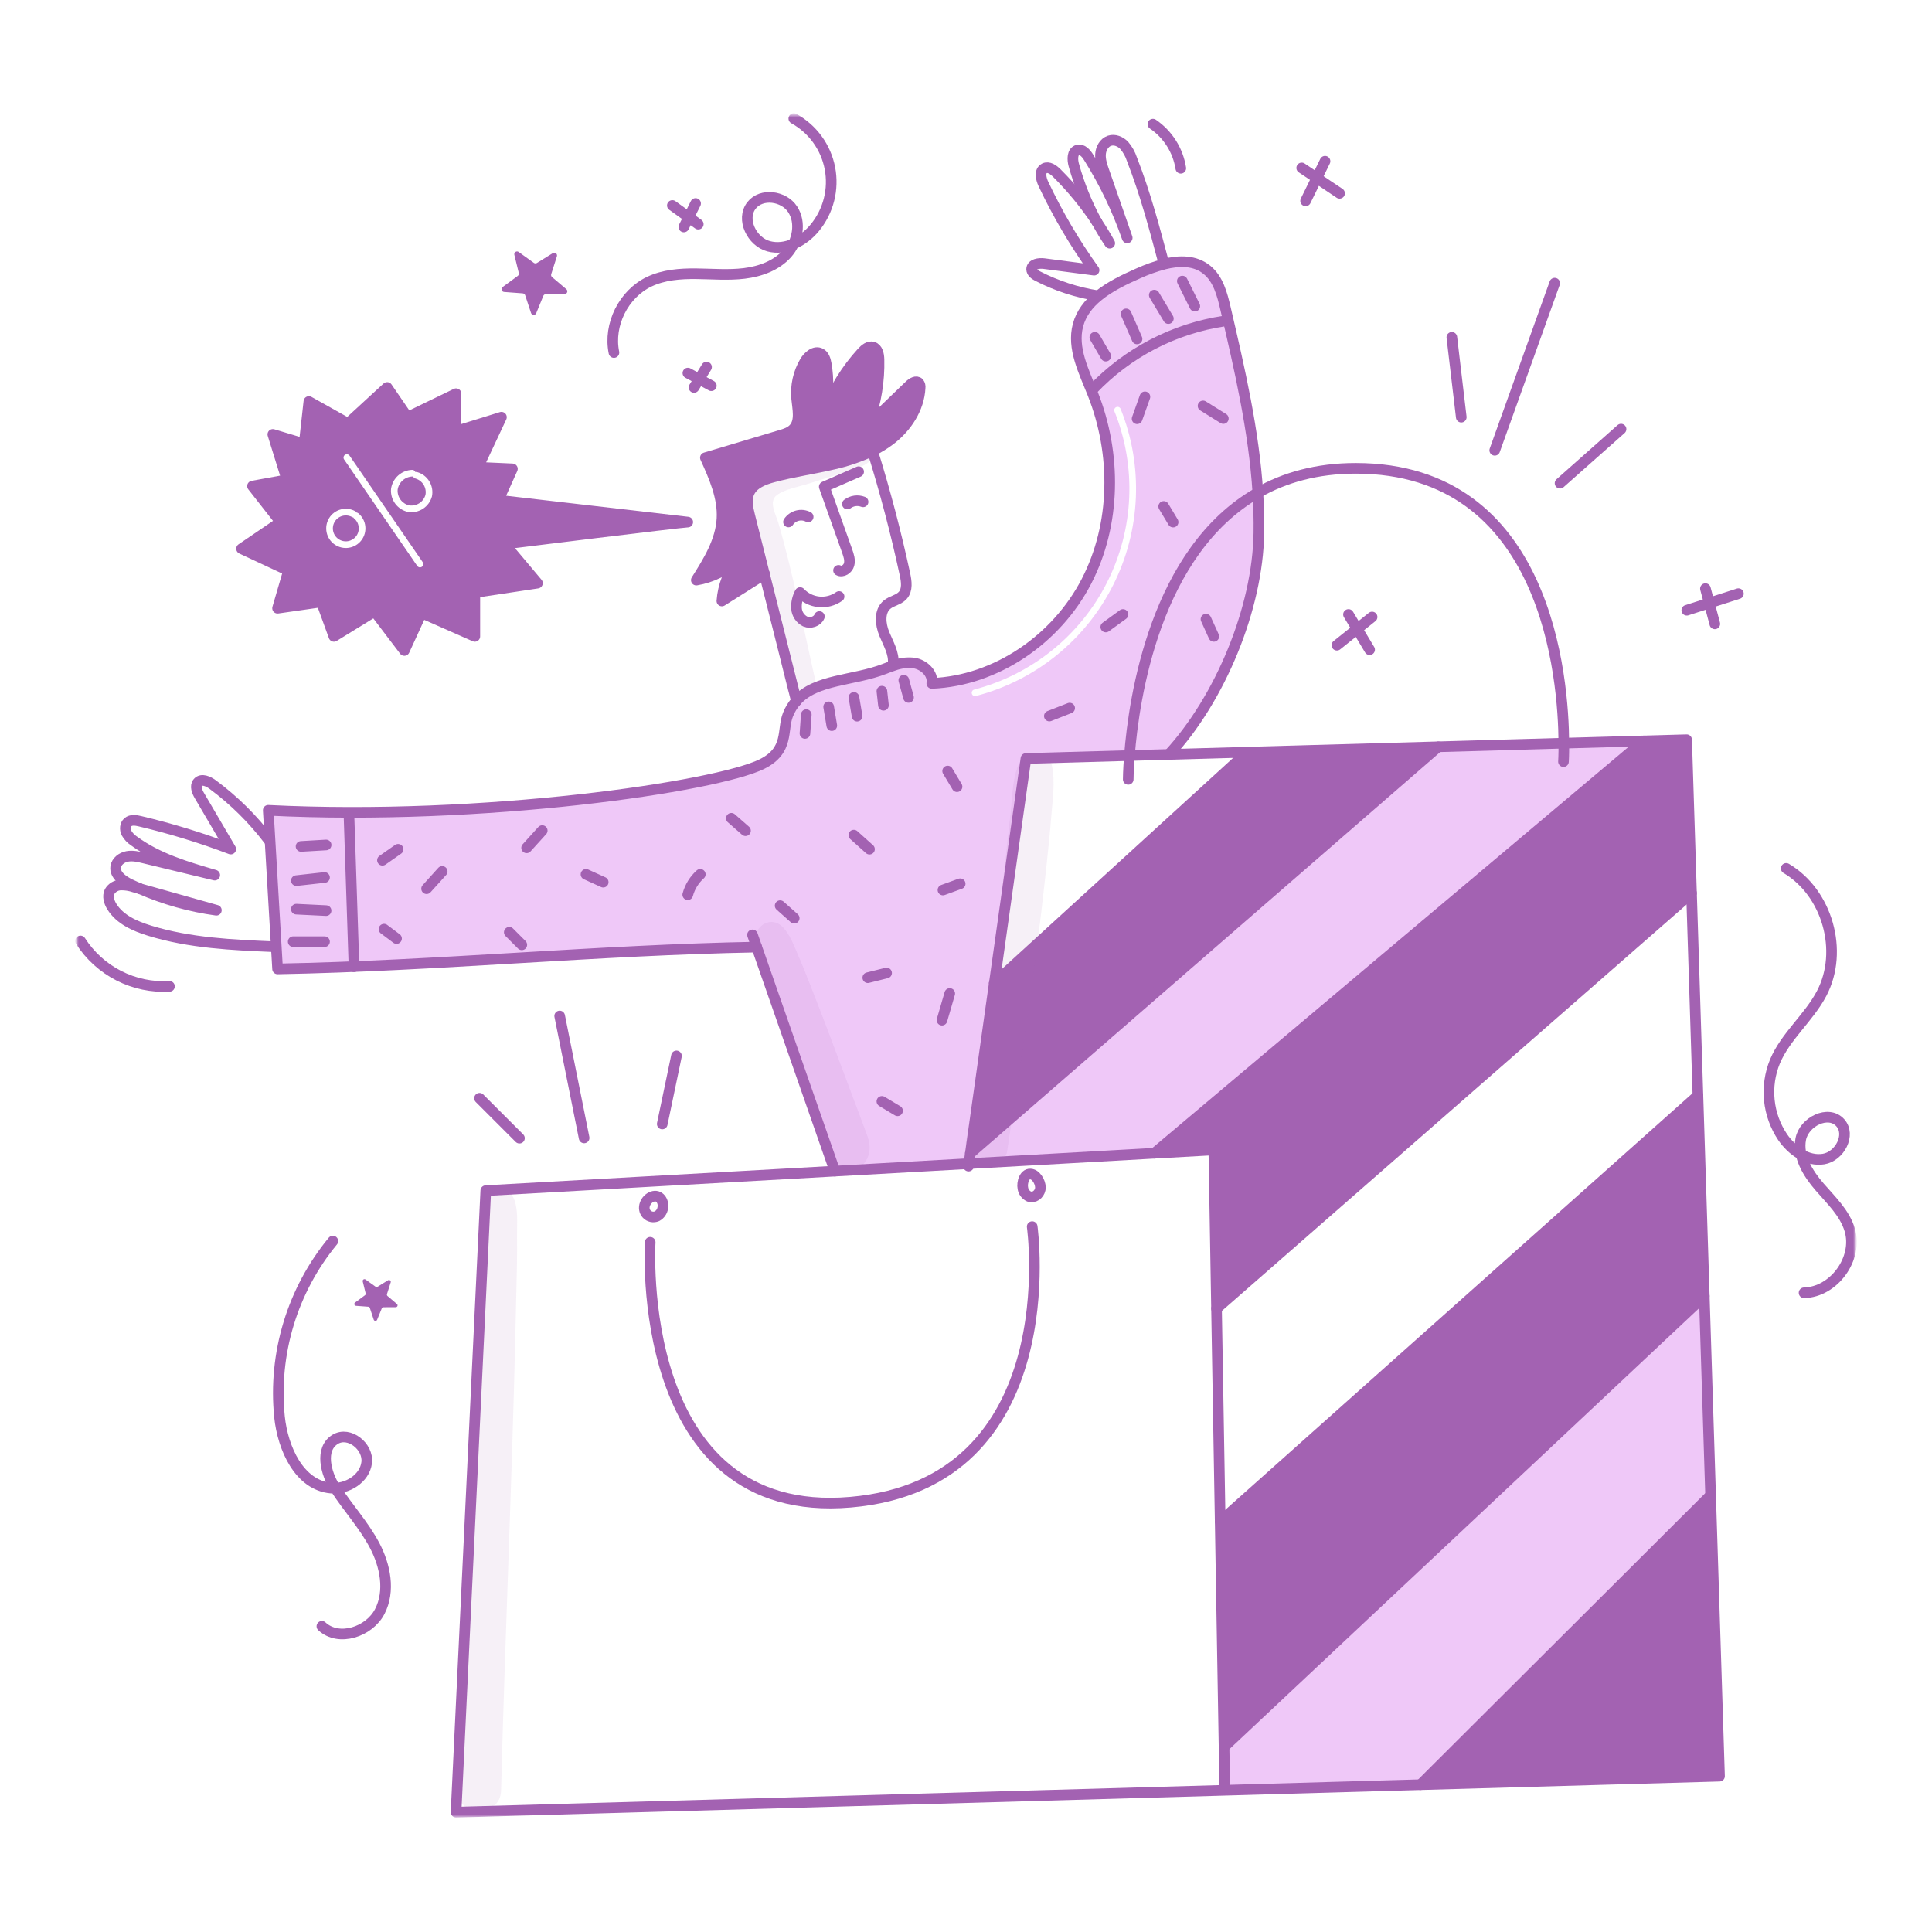 <svg width="601" height="601" viewBox="0 0 601 601" fill="none" xmlns="http://www.w3.org/2000/svg">
<mask id="mask0_2_445" style="mask-type:luminance" maskUnits="userSpaceOnUse" x="23" y="35" width="555" height="531">
<path d="M577.21 35.684H23.79V565.316H577.21V35.684Z" fill="white"/>
</mask>
<g mask="url(#mask0_2_445)">
<path fill-rule="evenodd" clip-rule="evenodd" d="M351.339 235.032C352.733 217.086 359.404 171.41 391.288 153.278C390.06 133.965 385.631 114.874 381.23 95.982C380.202 91.559 378.974 86.804 375.448 83.948C371.746 80.933 366.906 80.968 362.105 82.175C359.341 82.914 356.643 83.881 354.039 85.066C349.761 86.951 345.214 89.131 341.612 92.078C338.652 94.499 336.334 97.431 335.341 101.143C333.676 107.343 336.279 113.632 338.785 119.685C339.176 120.631 339.566 121.572 339.936 122.505C347.339 141.182 347.181 163.102 337.921 180.931C328.661 198.76 309.943 211.78 289.864 212.587C290.368 209.502 287.402 206.729 284.317 206.246C282.19 206.004 280.036 206.269 278.032 207.019C277.086 207.322 276.155 207.681 275.238 208.04C271.717 209.405 267.964 210.198 264.318 210.968C257.797 212.345 251.621 213.649 247.736 218.031C246.62 219.295 245.735 220.745 245.121 222.316C244.567 223.697 244.37 225.202 244.168 226.745C243.668 230.567 243.137 234.626 237.082 237.654C222.957 244.72 150.144 255.434 83.445 252.065C83.623 255.133 83.804 258.205 83.991 261.283C84.644 272.341 85.295 283.403 85.943 294.471C86.009 295.576 86.073 296.681 86.138 297.787C86.208 298.992 86.278 300.198 86.35 301.405C111.19 300.946 136.035 299.478 160.88 298.01C185.722 296.542 210.563 295.074 235.397 294.615H235.404L259.711 364.298V364.305L301.399 361.972L301.854 358.737L309.299 305.836L309.306 305.829L319.145 235.949L351.339 235.032ZM348.608 127.212C348.395 126.681 347.792 126.423 347.262 126.636C346.732 126.849 346.474 127.452 346.686 127.982C350.1 136.491 351.662 145.628 351.27 154.787C350.877 163.946 348.539 172.916 344.411 181.102C340.283 189.287 334.459 196.499 327.327 202.26C320.195 208.019 311.919 212.195 303.048 214.508C302.495 214.652 302.164 215.217 302.308 215.771C302.452 216.324 303.018 216.655 303.57 216.511C312.726 214.124 321.267 209.814 328.628 203.87C335.988 197.925 341.999 190.481 346.259 182.033C350.52 173.586 352.932 164.328 353.337 154.876C353.742 145.423 352.13 135.992 348.608 127.212Z" fill="#EEC6F7" fill-opacity="0.96"/>
<path d="M532.131 465.163L534.904 552.527L441.87 555.177L532.131 465.163Z" fill="#A362B2"/>
<path d="M380.773 543.42L530.165 403.17L532.132 465.163L441.87 555.177L381.001 556.915V556.908L380.773 543.42Z" fill="#EEC6F7" fill-opacity="0.96"/>
<path d="M379.572 473.291L528.185 340.804L530.165 403.17L380.773 543.42L379.572 473.291Z" fill="#A362B2"/>
<path d="M359.087 358.743L511.356 230.485L524.672 230.105L526.191 277.837L378.433 407.054L377.592 357.708L359.087 358.743Z" fill="#A362B2"/>
<path d="M387.99 233.99L447.389 232.307L301.854 358.736L309.299 305.836L309.306 305.829L387.99 233.99Z" fill="#A362B2"/>
<path d="M511.356 230.485L359.087 358.743L301.399 361.972L301.855 358.736L447.389 232.307L486.469 231.188L511.356 230.485Z" fill="#EEC6F7" fill-opacity="0.96"/>
<path d="M351.339 235.032C352.732 217.086 359.404 171.41 391.288 153.278C391.55 157.409 391.667 161.557 391.605 165.711C391.26 189.266 379.579 217.375 363.592 234.687L351.339 235.032Z" fill="#EEC6F7" fill-opacity="0.96"/>
<path d="M270.212 131.536L270.668 131.702C274.758 127.763 278.85 123.819 282.942 119.87C283.743 119.097 285.067 118.305 285.847 119.111C286.012 119.333 286.131 119.585 286.197 119.854C286.264 120.123 286.276 120.402 286.233 120.676C285.916 127.1 282.017 132.971 276.905 136.87C275.188 138.169 273.349 139.299 271.413 140.243C267.544 142.081 263.48 143.474 259.297 144.397C253.037 145.873 246.643 146.75 240.433 148.426C237.494 149.226 234.285 150.475 233.051 153.263C232.064 155.492 232.643 158.065 233.239 160.432C234.777 166.552 236.296 172.589 237.809 178.592C233.4 181.372 228.987 184.155 224.569 186.94C224.905 182.286 226.613 177.835 229.474 174.149C225.881 177.441 221.415 179.628 216.61 180.448C220.35 174.556 224.2 168.319 224.594 161.35C224.966 154.74 222.171 148.413 219.433 142.381C227.222 140.055 235.014 137.727 242.808 135.398C244.258 134.971 245.776 134.494 246.824 133.404C249.108 131.031 248.122 127.202 247.818 123.924C247.459 119.955 248.347 115.972 250.357 112.53C251.392 110.764 253.448 108.991 255.256 109.943C256.394 110.543 256.801 111.946 257.022 113.206C257.876 118.037 257.699 122.993 256.504 127.751L256.829 127.834C259.427 121.116 263.25 114.938 268.103 109.616C269.014 108.623 270.248 107.574 271.539 107.94C273.022 108.36 273.402 110.256 273.436 111.804C273.606 118.525 272.513 125.218 270.212 131.536Z" fill="#A362B2"/>
<path d="M309.299 305.836L301.854 358.736L301.399 361.972L301.288 362.745" stroke="#A362B2" stroke-width="3.306" stroke-linecap="round" stroke-linejoin="round"/>
<path d="M381 556.908L380.773 543.42L379.572 473.291L378.433 407.054L377.592 357.708L359.087 358.743L301.399 361.972L259.711 364.304L151.117 370.376L141.865 563.725L381 556.915L441.87 555.177L534.904 552.527L532.131 465.163L530.165 403.17L528.184 340.804L526.19 277.837L524.672 230.105L511.356 230.485L486.469 231.188L447.389 232.307L387.99 233.99L363.592 234.687L351.339 235.032L319.145 235.949L309.306 305.829" stroke="#A362B2" stroke-width="3.306" stroke-linecap="round" stroke-linejoin="round"/>
<path d="M234.079 290.823L235.403 294.617L259.711 364.297" stroke="#A362B2" stroke-width="3.306" stroke-linecap="round" stroke-linejoin="round"/>
<path d="M213.945 162.406C212 162.406 156.961 169.23 156.961 169.23L167.186 181.401L147.709 184.327V197.961L131.15 190.653L125.788 202.349L116.536 190.171L103.875 197.961L99.979 187.245L86.346 189.198L89.754 177.51L75.14 170.686L87.319 162.406L78.546 151.208L89.262 149.256L84.879 135.132L94.622 138.057L96.085 124.907L108.256 131.724L120.434 120.526L126.768 129.779L141.865 122.473V134.161L155.988 129.779L148.681 145.367L159.397 145.85L155.014 155.593L213.945 162.406Z" stroke="#A362B2" stroke-width="3.306" stroke-linecap="round" stroke-linejoin="round"/>
<path d="M202.257 386.445C202.257 386.445 196.896 473.14 264.596 467.296C332.295 461.452 321.09 381.572 321.09 381.572" stroke="#A362B2" stroke-width="3.306" stroke-linecap="round" stroke-linejoin="round"/>
<path d="M441.87 555.177L532.131 465.163" stroke="#A362B2" stroke-width="3.306" stroke-linecap="round" stroke-linejoin="round"/>
<path d="M380.766 543.427L380.773 543.42L530.165 403.17" stroke="#A362B2" stroke-width="3.306" stroke-linecap="round" stroke-linejoin="round"/>
<path d="M379.565 473.298L379.572 473.291L528.185 340.804" stroke="#A362B2" stroke-width="3.306" stroke-linecap="round" stroke-linejoin="round"/>
<path d="M378.434 407.054L526.191 277.837" stroke="#A362B2" stroke-width="3.306" stroke-linecap="round" stroke-linejoin="round"/>
<path d="M359.087 358.743L511.356 230.485" stroke="#A362B2" stroke-width="3.306" stroke-linecap="round" stroke-linejoin="round"/>
<path d="M301.847 358.743L301.854 358.736L447.389 232.307" stroke="#A362B2" stroke-width="3.306" stroke-linecap="round" stroke-linejoin="round"/>
<path d="M309.3 305.836L309.307 305.829L387.991 233.99" stroke="#A362B2" stroke-width="3.306" stroke-linecap="round" stroke-linejoin="round"/>
<path d="M350.966 242.442C350.966 242.442 350.973 239.654 351.341 235.032C352.735 217.086 359.407 171.41 391.29 153.278C399.611 148.544 409.643 145.688 421.752 145.688C481.449 145.688 486.368 211.186 486.471 231.188C486.499 234.797 486.361 236.922 486.361 236.922" stroke="#A362B2" stroke-width="3.306" stroke-linecap="round" stroke-linejoin="round"/>
<path d="M235.397 294.615C185.726 295.533 136.028 300.487 86.35 301.405C86.212 299.093 86.081 296.782 85.943 294.471C85.295 283.403 84.644 272.341 83.991 261.283C83.804 258.205 83.623 255.133 83.445 252.065C150.144 255.434 222.957 244.72 237.082 237.654C245.583 233.403 243.196 227.118 245.121 222.316C245.735 220.745 246.62 219.295 247.736 218.031C253.793 211.2 265.419 211.849 275.238 208.04C276.155 207.681 277.086 207.322 278.032 207.019C280.036 206.269 282.19 206.004 284.317 206.246C287.402 206.729 290.368 209.502 289.864 212.587C309.943 211.78 328.661 198.76 337.921 180.931C347.181 163.102 347.339 141.182 339.936 122.505C337.196 115.599 333.416 108.312 335.341 101.143C336.334 97.431 338.652 94.499 341.612 92.078C345.214 89.131 349.761 86.951 354.039 85.066C356.643 83.881 359.341 82.914 362.105 82.175C366.906 80.968 371.746 80.933 375.448 83.948C378.974 86.804 380.202 91.559 381.23 95.982C385.633 114.872 390.062 133.964 391.29 153.276C391.552 157.408 391.669 161.556 391.607 165.709C391.263 189.265 379.581 217.374 363.595 234.685" stroke="#A362B2" stroke-width="3.306" stroke-linecap="round" stroke-linejoin="round"/>
<path d="M247.741 218.072C247.735 218.059 247.733 218.045 247.734 218.031C244.367 204.666 241.103 191.701 237.805 178.59C236.294 172.588 234.776 166.55 233.235 160.431C232.641 158.064 232.062 155.491 233.047 153.262C234.282 150.474 237.492 149.225 240.429 148.425C246.639 146.749 253.035 145.872 259.293 144.396C263.475 143.473 267.54 142.08 271.409 140.242C273.345 139.298 275.184 138.168 276.901 136.868C282.014 132.97 285.912 127.098 286.229 120.675C286.272 120.401 286.26 120.122 286.194 119.853C286.127 119.584 286.008 119.332 285.843 119.109C285.064 118.302 283.739 119.096 282.938 119.869C278.848 123.815 274.757 127.759 270.664 131.701" stroke="#A362B2" stroke-width="3.306" stroke-linecap="round" stroke-linejoin="round"/>
<path d="M270.047 131.999C270.102 131.847 270.164 131.695 270.212 131.536C272.511 125.221 273.604 118.53 273.434 111.81C273.4 110.265 273.02 108.367 271.537 107.947C270.246 107.581 269.012 108.63 268.101 109.623C263.248 114.946 259.425 121.123 256.827 127.841" stroke="#A362B2" stroke-width="3.306" stroke-linecap="round" stroke-linejoin="round"/>
<path d="M256.364 128.321C256.412 128.133 256.46 127.949 256.502 127.758C257.698 123 257.873 118.043 257.02 113.213C256.799 111.95 256.393 110.55 255.253 109.949C253.445 108.997 251.39 110.771 250.355 112.537C248.344 115.978 247.457 119.961 247.815 123.931C248.119 127.208 249.106 131.037 246.822 133.411C245.773 134.501 244.255 134.976 242.806 135.405C235.01 137.737 227.218 140.064 219.43 142.388C222.169 148.418 224.964 154.744 224.591 161.357C224.198 168.325 220.348 174.562 216.608 180.455C221.412 179.635 225.876 177.447 229.469 174.155C226.608 177.842 224.901 182.293 224.564 186.947C228.972 184.166 233.386 181.383 237.804 178.598C237.824 178.585 237.838 178.578 237.859 178.564" stroke="#A362B2" stroke-width="3.306" stroke-linecap="round" stroke-linejoin="round"/>
<path d="M267.101 146.737C263.541 148.295 259.978 149.855 256.413 151.414C258.786 158.08 261.158 164.743 263.527 171.403C264.009 172.755 264.5 174.22 264.127 175.605C263.755 176.989 262.106 178.123 260.85 177.42" stroke="#A362B2" stroke-width="3.306" stroke-linecap="round" stroke-linejoin="round"/>
<path d="M261.022 185.559C259.191 186.852 256.953 187.44 254.723 187.213C252.492 186.986 250.419 185.959 248.886 184.324C248.055 185.839 247.669 187.559 247.775 189.284C247.838 190.144 248.125 190.971 248.608 191.685C249.092 192.398 249.754 192.972 250.53 193.348C252.11 194.01 254.228 193.369 254.89 191.783" stroke="#A362B2" stroke-width="3.306" stroke-linecap="round" stroke-linejoin="round"/>
<path d="M251.404 160.784C250.368 160.249 249.171 160.114 248.042 160.406C246.913 160.697 245.93 161.395 245.284 162.365" stroke="#A362B2" stroke-width="3.306" stroke-linecap="round" stroke-linejoin="round"/>
<path d="M268.481 156.107C267.677 155.795 266.808 155.694 265.955 155.812C265.101 155.931 264.292 156.265 263.603 156.783" stroke="#A362B2" stroke-width="3.306" stroke-linecap="round" stroke-linejoin="round"/>
<path d="M271.42 140.251C275.346 152.878 278.706 165.658 281.499 178.592C281.989 180.846 282.369 183.505 280.816 185.223C279.553 186.631 277.414 186.879 275.959 188.086C273.44 190.17 273.847 194.159 275.082 197.18C276.317 200.201 278.174 203.211 277.842 206.46" stroke="#A362B2" stroke-width="3.306" stroke-linecap="round" stroke-linejoin="round"/>
<path d="M341.21 69.052C338.144 63.437 335.734 57.487 334.028 51.32C333.551 49.589 333.517 47.132 335.248 46.67C336.656 46.29 337.857 47.684 338.629 48.919C343.569 56.797 347.601 65.208 350.649 73.993C348.241 67.064 345.831 60.139 343.418 53.218C342.825 51.528 342.232 49.775 342.342 47.988C342.452 46.201 343.46 44.338 345.164 43.779C346.751 43.261 348.531 44.006 349.691 45.207C350.779 46.477 351.604 47.949 352.119 49.54C356.259 60.111 359.178 71.108 362.082 82.086" stroke="#A362B2" stroke-width="3.306" stroke-linecap="round" stroke-linejoin="round"/>
<path d="M341.21 69.052C342.638 71.198 343.973 73.399 345.217 75.655C343.775 73.517 342.44 71.316 341.21 69.052Z" stroke="#A362B2" stroke-width="3.306" stroke-linecap="round" stroke-linejoin="round"/>
<path d="M341.555 92.008C335.031 90.988 328.712 88.932 322.837 85.916C321.934 85.447 320.912 84.763 320.912 83.749C320.912 82.128 323.196 81.797 324.794 82.004C329.975 82.687 335.159 83.366 340.345 84.039C334.281 75.591 329.001 66.607 324.569 57.2C323.803 55.578 323.292 53.198 324.886 52.37C326.19 51.694 327.681 52.777 328.723 53.81C333.392 58.453 337.576 63.561 341.211 69.052" stroke="#A362B2" stroke-width="3.306" stroke-linecap="round" stroke-linejoin="round"/>
<path d="M43.469 276.444L41.779 275.967C40.437 275.503 39.024 275.277 37.605 275.298C36.895 275.314 36.2 275.512 35.588 275.872C34.976 276.232 34.466 276.742 34.106 277.355C33.382 278.81 33.919 280.59 34.769 281.977C37.26 286.047 41.986 288.118 46.546 289.519C59.048 293.369 72.289 293.955 85.364 294.507" stroke="#A362B2" stroke-width="3.306" stroke-linecap="round" stroke-linejoin="round"/>
<path d="M43.469 276.444C51.066 279.772 59.088 282.029 67.307 283.15C59.358 280.914 51.412 278.679 43.469 276.444Z" stroke="#A362B2" stroke-width="3.306" stroke-linecap="round" stroke-linejoin="round"/>
<path d="M83.617 261.305C78.643 254.757 72.764 248.949 66.154 244.057C64.788 243.043 62.704 242.116 61.566 243.387C60.565 244.498 61.29 246.237 62.042 247.519C65.292 253.06 68.54 258.596 71.784 264.127C62.569 260.629 53.136 257.737 43.544 255.469C42.268 255.165 40.77 254.924 39.777 255.786C38.873 256.566 38.811 258.001 39.322 259.077C39.909 260.12 40.743 261.004 41.75 261.65C49.099 267.046 58.047 269.682 66.803 272.23C59.441 270.457 52.079 268.681 44.717 266.904C43.033 266.503 41.288 266.09 39.583 266.407C37.879 266.724 36.223 267.96 35.989 269.677C35.657 272.162 38.217 273.976 40.473 275.066C41.459 275.542 42.458 276.001 43.468 276.443" stroke="#A362B2" stroke-width="3.306" stroke-linecap="round" stroke-linejoin="round"/>
<path d="M201.188 377.682C201.586 378.104 202.104 378.393 202.672 378.51C203.24 378.628 203.83 378.568 204.362 378.338C204.847 378.076 205.264 377.703 205.58 377.25C205.895 376.797 206.1 376.277 206.178 375.73C206.571 373.701 205.122 371.431 202.893 372.253C200.781 373.032 199.532 375.882 201.188 377.682Z" stroke="#A362B2" stroke-width="3.306" stroke-linecap="round" stroke-linejoin="round"/>
<path d="M318.186 369.603C318.265 370.163 318.482 370.694 318.818 371.148C319.154 371.603 319.599 371.966 320.111 372.204C320.481 372.326 320.874 372.361 321.259 372.306C321.645 372.251 322.012 372.108 322.333 371.887C322.975 371.435 323.423 370.758 323.588 369.991C323.954 368.404 322.657 365.692 320.953 365.272C318.635 364.691 317.848 367.982 318.186 369.603Z" stroke="#A362B2" stroke-width="3.306" stroke-linecap="round" stroke-linejoin="round"/>
<path d="M206.01 349.644L210.437 328.467" stroke="#A362B2" stroke-width="3.306" stroke-linecap="round" stroke-linejoin="round"/>
<path d="M181.707 353.978L174.103 316.049" stroke="#A362B2" stroke-width="3.306" stroke-linecap="round" stroke-linejoin="round"/>
<path d="M161.588 354.057L149.169 341.637" stroke="#A362B2" stroke-width="3.306" stroke-linecap="round" stroke-linejoin="round"/>
<path d="M464.979 140.081L483.626 88.084" stroke="#A362B2" stroke-width="3.306" stroke-linecap="round" stroke-linejoin="round"/>
<path d="M454.565 129.774L451.633 104.936" stroke="#A362B2" stroke-width="3.306" stroke-linecap="round" stroke-linejoin="round"/>
<path d="M485.293 150.313L504.27 133.49" stroke="#A362B2" stroke-width="3.306" stroke-linecap="round" stroke-linejoin="round"/>
<path d="M533.441 194.065L530.519 183.11" stroke="#A362B2" stroke-width="3.306" stroke-linecap="round" stroke-linejoin="round"/>
<path d="M524.721 189.829L540.779 184.67" stroke="#A362B2" stroke-width="3.306" stroke-linecap="round" stroke-linejoin="round"/>
<path d="M426.056 202.098L419.482 191.142" stroke="#A362B2" stroke-width="3.306" stroke-linecap="round" stroke-linejoin="round"/>
<path d="M415.879 200.709L426.828 191.929" stroke="#A362B2" stroke-width="3.306" stroke-linecap="round" stroke-linejoin="round"/>
<path d="M555.648 270.141C568.43 277.706 573.583 295.842 566.692 308.998C562.703 316.612 555.486 322.281 552.146 330.201C550.58 334.022 549.981 338.171 550.401 342.28C550.821 346.388 552.248 350.329 554.555 353.755C557.429 357.929 562.247 361.352 567.251 360.553C572.255 359.754 575.853 353.022 572.465 349.254C568.783 345.161 561.196 348.946 560.173 354.356C559.15 359.767 562.411 365.031 566.012 369.194C569.612 373.356 573.844 377.323 575.414 382.6C578.07 391.525 570.513 401.928 561.203 402.16" stroke="#A362B2" stroke-width="3.306" stroke-linecap="round" stroke-linejoin="round"/>
<path d="M103.547 386.067C97.312 393.634 92.635 402.36 89.786 411.742C86.937 421.124 85.972 430.976 86.945 440.733C87.979 450.574 93.08 461.998 102.936 462.904C107.956 463.365 113.459 459.982 114.069 454.978C114.679 449.974 108.614 445.13 104.297 447.733C99.407 450.682 101.248 458.225 104.347 463.022C108.235 469.04 113.177 474.378 116.522 480.714C119.868 487.05 121.431 494.952 118.134 501.311C114.837 507.67 105.385 510.779 100.131 505.906" stroke="#A362B2" stroke-width="3.306" stroke-linecap="round" stroke-linejoin="round"/>
<path d="M406.146 62.479L412.186 50.154" stroke="#A362B2" stroke-width="3.306" stroke-linecap="round" stroke-linejoin="round"/>
<path d="M416.714 60.133L404.931 52.238" stroke="#A362B2" stroke-width="3.306" stroke-linecap="round" stroke-linejoin="round"/>
<path d="M367.32 52.344C366.888 49.586 365.896 46.945 364.405 44.585C362.913 42.225 360.954 40.196 358.648 38.621" stroke="#A362B2" stroke-width="3.306" stroke-linecap="round" stroke-linejoin="round"/>
<path d="M52.72 306.828C47.268 307.145 41.829 306.004 36.964 303.524C32.099 301.043 27.982 297.311 25.036 292.712" stroke="#A362B2" stroke-width="3.306" stroke-linecap="round" stroke-linejoin="round"/>
<path d="M215.893 120.523L219.79 114.192" stroke="#A362B2" stroke-width="3.306" stroke-linecap="round" stroke-linejoin="round"/>
<path d="M221.278 119.985L213.99 116.056" stroke="#A362B2" stroke-width="3.306" stroke-linecap="round" stroke-linejoin="round"/>
<path d="M339.825 121.223C350.765 109.701 365.25 102.177 380.967 99.854" stroke="#A362B2" stroke-width="3.306" stroke-linecap="round" stroke-linejoin="round"/>
<path d="M110.125 300.729L108.556 253.491" stroke="#A362B2" stroke-width="3.306" stroke-linecap="round" stroke-linejoin="round"/>
<path d="M250.404 228.153L250.818 222.304" stroke="#A362B2" stroke-width="3.306" stroke-linecap="round" stroke-linejoin="round"/>
<path d="M258.752 225.723L257.778 219.878" stroke="#A362B2" stroke-width="3.306" stroke-linecap="round" stroke-linejoin="round"/>
<path d="M266.631 222.786L265.638 216.945" stroke="#A362B2" stroke-width="3.306" stroke-linecap="round" stroke-linejoin="round"/>
<path d="M274.824 219.391L274.337 215.009" stroke="#A362B2" stroke-width="3.306" stroke-linecap="round" stroke-linejoin="round"/>
<path d="M282.618 216.956L281.156 211.602" stroke="#A362B2" stroke-width="3.306" stroke-linecap="round" stroke-linejoin="round"/>
<path d="M380.55 130.202L374.238 126.273" stroke="#A362B2" stroke-width="3.306" stroke-linecap="round" stroke-linejoin="round"/>
<path d="M353.725 130.264L356.16 123.445" stroke="#A362B2" stroke-width="3.306" stroke-linecap="round" stroke-linejoin="round"/>
<path d="M364.926 162.408L362.003 157.538" stroke="#A362B2" stroke-width="3.306" stroke-linecap="round" stroke-linejoin="round"/>
<path d="M343.983 195.04L349.34 191.143" stroke="#A362B2" stroke-width="3.306" stroke-linecap="round" stroke-linejoin="round"/>
<path d="M377.589 197.962L375.153 192.604" stroke="#A362B2" stroke-width="3.306" stroke-linecap="round" stroke-linejoin="round"/>
<path d="M326.429 222.746L332.745 220.273" stroke="#A362B2" stroke-width="3.306" stroke-linecap="round" stroke-linejoin="round"/>
<path d="M297.715 244.72L294.793 239.85" stroke="#A362B2" stroke-width="3.306" stroke-linecap="round" stroke-linejoin="round"/>
<path d="M293.332 276.862L298.689 274.914" stroke="#A362B2" stroke-width="3.306" stroke-linecap="round" stroke-linejoin="round"/>
<path d="M270.479 264.157L265.6 259.783" stroke="#A362B2" stroke-width="3.306" stroke-linecap="round" stroke-linejoin="round"/>
<path d="M269.954 304.135L275.798 302.675" stroke="#A362B2" stroke-width="3.306" stroke-linecap="round" stroke-linejoin="round"/>
<path d="M247.064 285.628L242.682 281.732" stroke="#A362B2" stroke-width="3.306" stroke-linecap="round" stroke-linejoin="round"/>
<path d="M293.033 317.341L295.444 309.054" stroke="#A362B2" stroke-width="3.306" stroke-linecap="round" stroke-linejoin="round"/>
<path d="M279.208 345.534L274.337 342.611" stroke="#A362B2" stroke-width="3.306" stroke-linecap="round" stroke-linejoin="round"/>
<path d="M213.945 278.322C214.602 275.879 215.956 273.679 217.841 271.991" stroke="#A362B2" stroke-width="3.306" stroke-linecap="round" stroke-linejoin="round"/>
<path d="M231.91 258.417L227.503 254.549" stroke="#A362B2" stroke-width="3.306" stroke-linecap="round" stroke-linejoin="round"/>
<path d="M187.645 274.427L182.288 271.991" stroke="#A362B2" stroke-width="3.306" stroke-linecap="round" stroke-linejoin="round"/>
<path d="M163.815 263.744L168.677 258.379" stroke="#A362B2" stroke-width="3.306" stroke-linecap="round" stroke-linejoin="round"/>
<path d="M162.32 293.908L158.424 290.012" stroke="#A362B2" stroke-width="3.306" stroke-linecap="round" stroke-linejoin="round"/>
<path d="M132.705 276.46L137.557 271.085" stroke="#A362B2" stroke-width="3.306" stroke-linecap="round" stroke-linejoin="round"/>
<path d="M123.356 291.96L119.46 289.038" stroke="#A362B2" stroke-width="3.306" stroke-linecap="round" stroke-linejoin="round"/>
<path d="M118.973 267.608L123.843 264.199" stroke="#A362B2" stroke-width="3.306" stroke-linecap="round" stroke-linejoin="round"/>
<path d="M100.952 292.934H91.214" stroke="#A362B2" stroke-width="3.306" stroke-linecap="round" stroke-linejoin="round"/>
<path d="M101.436 283.271L92.18 282.817" stroke="#A362B2" stroke-width="3.306" stroke-linecap="round" stroke-linejoin="round"/>
<path d="M100.953 272.965L92.188 273.94" stroke="#A362B2" stroke-width="3.306" stroke-linecap="round" stroke-linejoin="round"/>
<path d="M101.446 262.848L93.651 263.302" stroke="#A362B2" stroke-width="3.306" stroke-linecap="round" stroke-linejoin="round"/>
<path d="M343.984 110.782L340.575 104.938" stroke="#A362B2" stroke-width="3.306" stroke-linecap="round" stroke-linejoin="round"/>
<path d="M353.707 105.433L350.3 97.639" stroke="#A362B2" stroke-width="3.306" stroke-linecap="round" stroke-linejoin="round"/>
<path d="M363.452 99.102L359.069 91.795" stroke="#A362B2" stroke-width="3.306" stroke-linecap="round" stroke-linejoin="round"/>
<path d="M371.674 95.232L367.793 87.432" stroke="#A362B2" stroke-width="3.306" stroke-linecap="round" stroke-linejoin="round"/>
<path fill-rule="evenodd" clip-rule="evenodd" d="M159.397 145.85L148.681 145.367L155.988 129.779L141.865 134.161V122.473L126.768 129.779L120.434 120.526L108.256 131.724L96.085 124.907L94.622 138.057L84.879 135.132L89.262 149.256L78.546 151.208L87.319 162.406L75.14 170.686L89.754 177.51L86.346 189.198L99.979 187.245L103.875 197.961L116.536 190.171L125.788 202.349L131.15 190.653L147.708 197.964V184.33L167.185 181.404L156.96 169.233C156.96 169.233 211.998 162.41 213.944 162.41L155.014 155.593L159.397 145.85ZM108.751 141.766C108.427 141.295 107.783 141.175 107.312 141.499C106.841 141.823 106.721 142.467 107.045 142.938L129.793 176.044C130.117 176.514 130.761 176.634 131.232 176.31C131.703 175.987 131.823 175.342 131.499 174.872L108.751 141.766ZM106.064 158.456C107.585 158.067 109.197 158.278 110.565 159.047C110.739 159.145 110.874 159.286 110.964 159.448C111.148 159.475 111.328 159.55 111.481 159.678C112.687 160.683 113.46 162.113 113.637 163.673C113.816 165.232 113.386 166.8 112.437 168.051C111.489 169.301 110.095 170.138 108.545 170.387C106.996 170.636 105.409 170.278 104.117 169.387C102.824 168.497 101.925 167.143 101.605 165.606C101.286 164.07 101.571 162.469 102.402 161.137C103.232 159.805 104.544 158.845 106.064 158.456ZM109.913 160.974C109.789 160.957 109.667 160.916 109.551 160.851C108.647 160.344 107.582 160.203 106.577 160.461C105.573 160.718 104.706 161.353 104.158 162.232C103.609 163.113 103.421 164.17 103.632 165.185C103.843 166.2 104.437 167.095 105.291 167.683C106.145 168.272 107.193 168.508 108.216 168.344C109.241 168.179 110.162 167.626 110.788 166.8C111.415 165.974 111.698 164.938 111.581 163.908C111.464 162.877 110.953 161.932 110.157 161.268C110.054 161.184 109.974 161.084 109.913 160.974ZM128.281 148.232C128.361 148.229 128.437 148.217 128.511 148.198C128.619 148.503 128.869 148.754 129.205 148.849C130.276 149.153 131.193 149.847 131.776 150.796C132.352 151.734 132.558 152.853 132.355 153.934C132.058 154.999 131.383 155.921 130.456 156.525C129.528 157.13 128.412 157.375 127.317 157.216C126.233 156.967 125.272 156.34 124.608 155.447C123.944 154.552 123.621 153.45 123.698 152.34C123.859 151.232 124.401 150.216 125.233 149.466C126.072 148.708 127.151 148.271 128.281 148.232ZM128.208 146.163C128.672 146.147 129.075 146.438 129.221 146.853C129.395 146.807 129.583 146.805 129.769 146.858C131.34 147.303 132.686 148.322 133.54 149.713C134.394 151.105 134.694 152.766 134.379 154.368C134.375 154.392 134.369 154.416 134.363 154.439C133.938 156.01 132.949 157.37 131.586 158.259C130.222 159.147 128.579 159.503 126.97 159.257C126.948 159.254 126.925 159.249 126.903 159.244C125.319 158.894 123.914 157.983 122.947 156.68C121.979 155.377 121.514 153.77 121.637 152.151C121.638 152.141 121.639 152.129 121.64 152.118C121.641 152.108 121.642 152.098 121.644 152.088C121.865 150.485 122.645 149.012 123.846 147.929C125.047 146.845 126.592 146.22 128.208 146.163Z" fill="#A362B2"/>
<path d="M246.938 36.883C249.828 38.475 252.332 40.683 254.272 43.351C256.212 46.018 257.542 49.08 258.167 52.319C258.791 55.559 258.696 58.895 257.887 62.093C257.078 65.291 255.575 68.272 253.484 70.824C250.032 75.039 244.415 78.008 239.148 76.615C233.88 75.222 230.432 68.185 233.786 63.892C236.86 59.959 243.815 60.915 246.558 65.087C249.3 69.259 248.157 75.179 244.837 78.905C241.516 82.631 236.494 84.444 231.54 85.052C226.586 85.659 221.572 85.205 216.581 85.152C211.589 85.1 206.454 85.486 201.949 87.635C193.972 91.441 189.21 101.008 190.982 109.667" stroke="#A362B2" stroke-width="3.306" stroke-linecap="round" stroke-linejoin="round"/>
<path d="M212.729 70.602L216.382 63.297" stroke="#A362B2" stroke-width="3.306" stroke-linecap="round" stroke-linejoin="round"/>
<path d="M217.216 69.725L209.154 63.919" stroke="#A362B2" stroke-width="3.306" stroke-linecap="round" stroke-linejoin="round"/>
<path d="M171.731 86.199L176.176 89.961C176.31 90.075 176.407 90.227 176.451 90.397C176.496 90.566 176.488 90.746 176.428 90.911C176.368 91.076 176.259 91.219 176.116 91.319C175.972 91.421 175.801 91.475 175.625 91.476L169.802 91.506C169.633 91.507 169.467 91.558 169.326 91.653C169.185 91.748 169.076 91.883 169.011 92.04L166.806 97.424C166.74 97.587 166.625 97.725 166.478 97.82C166.33 97.915 166.157 97.964 165.981 97.957C165.806 97.951 165.636 97.892 165.496 97.786C165.355 97.681 165.251 97.535 165.195 97.368L163.368 91.842C163.315 91.681 163.215 91.539 163.081 91.435C162.948 91.33 162.786 91.267 162.617 91.254L156.813 90.822C156.637 90.81 156.471 90.743 156.334 90.633C156.198 90.521 156.099 90.372 156.05 90.203C156.002 90.034 156.006 89.854 156.063 89.688C156.12 89.521 156.226 89.377 156.368 89.272L161.059 85.829C161.196 85.729 161.3 85.59 161.358 85.43C161.416 85.271 161.426 85.097 161.385 84.932L160.002 79.278C159.961 79.107 159.973 78.928 160.036 78.764C160.099 78.6 160.212 78.46 160.357 78.362C160.503 78.263 160.675 78.213 160.851 78.215C161.026 78.218 161.197 78.274 161.339 78.376L166.066 81.773C166.204 81.873 166.368 81.928 166.538 81.934C166.708 81.94 166.876 81.896 167.02 81.806L171.97 78.744C172.119 78.652 172.294 78.608 172.469 78.617C172.644 78.627 172.812 78.69 172.951 78.798C173.089 78.906 173.191 79.054 173.243 79.222C173.295 79.39 173.295 79.569 173.241 79.736L171.47 85.281C171.418 85.443 171.415 85.617 171.462 85.78C171.508 85.944 171.602 86.09 171.731 86.199Z" fill="#A362B2"/>
<path d="M120.554 403.167L123.475 405.641C123.564 405.715 123.629 405.815 123.659 405.927C123.689 406.039 123.684 406.157 123.644 406.266C123.604 406.375 123.532 406.469 123.437 406.535C123.342 406.602 123.229 406.637 123.113 406.637L119.286 406.656C119.174 406.657 119.065 406.69 118.972 406.752C118.88 406.815 118.808 406.904 118.766 407.007L117.316 410.549C117.273 410.658 117.197 410.749 117.1 410.813C117.003 410.876 116.889 410.908 116.773 410.904C116.657 410.9 116.545 410.86 116.452 410.79C116.36 410.72 116.292 410.623 116.256 410.512L115.055 406.881C115.021 406.776 114.955 406.682 114.867 406.613C114.778 406.545 114.672 406.503 114.561 406.495L110.742 406.211C110.626 406.203 110.516 406.16 110.425 406.088C110.335 406.015 110.27 405.916 110.238 405.805C110.206 405.693 110.209 405.574 110.246 405.465C110.285 405.355 110.355 405.26 110.449 405.192L113.534 402.926C113.624 402.86 113.693 402.769 113.731 402.664C113.769 402.559 113.775 402.445 113.749 402.336L112.84 398.619C112.812 398.507 112.819 398.389 112.86 398.281C112.901 398.174 112.975 398.081 113.071 398.017C113.166 397.952 113.28 397.918 113.395 397.92C113.511 397.921 113.623 397.959 113.716 398.026L116.824 400.26C116.914 400.325 117.022 400.362 117.134 400.366C117.245 400.369 117.355 400.34 117.45 400.281L120.705 398.268C120.803 398.206 120.919 398.176 121.034 398.182C121.15 398.188 121.262 398.229 121.353 398.3C121.444 398.372 121.511 398.47 121.545 398.581C121.579 398.692 121.577 398.81 121.541 398.921L120.377 402.566C120.344 402.672 120.343 402.786 120.375 402.893C120.406 403.001 120.468 403.096 120.554 403.167Z" fill="#A362B2"/>
<g opacity="0.1">
<path d="M150.66 373.376C149.518 376.13 149.593 379.222 149.382 382.163C149.159 385.285 148.858 388.4 148.719 391.528L147.943 409.009C147.416 420.868 147.045 432.733 146.634 444.596L144.141 516.394C143.672 529.924 143.118 543.449 142.553 556.976C142.196 565.533 155.656 565.56 155.876 556.976C157.098 509.312 159.248 461.669 160.342 414.004L160.801 394.025C160.878 390.69 160.868 387.371 160.837 384.036C160.804 380.51 161.204 376.758 160.054 373.376C158.409 368.533 152.469 369.008 150.66 373.376Z" fill="#A362B2"/>
</g>
<g opacity="0.1">
<path d="M234.975 291.658C234.68 294.926 236.092 298.339 237.051 301.428C238.033 304.587 239.173 307.701 240.258 310.827C242.298 316.701 244.442 322.53 246.602 328.361L253.082 345.857L256.538 355.185C258.002 359.136 258.889 361.923 263.112 363.535C265.35 364.391 268.37 362.98 269.475 360.946C271.55 357.12 270.163 354.26 268.766 350.529L265.272 341.209L258.721 323.732C256.534 317.9 254.314 312.088 252.008 306.301C250.737 303.108 249.504 299.902 248.117 296.761C246.796 293.778 245.686 290.508 243.296 288.211C240.063 285.106 235.352 287.544 234.98 291.655L234.975 291.658Z" fill="#A362B2"/>
</g>
<g opacity="0.1">
<path d="M271.13 140.521C267.505 138.986 262.804 140.834 259.151 141.748C254.832 142.833 250.513 143.918 246.192 145.003C239.306 146.733 232.007 149.491 232.915 158.012C233.908 167.336 236.285 176.468 238.352 185.593L244.819 214.145C245.132 215.53 246.547 217.135 248.017 217.342C249.341 217.53 250.38 217.623 251.544 216.881C252.398 216.353 253.061 215.568 253.439 214.639C253.817 213.71 253.89 212.684 253.647 211.711C249.904 195.375 246.809 178.7 242.113 162.611C241.349 159.996 238.948 155.981 241.702 153.988C244.226 152.161 247.99 151.559 250.896 150.642C254.757 149.422 258.632 148.237 262.483 146.983C265.595 145.969 269.635 145.117 271.603 142.331C271.779 142.028 271.829 141.668 271.74 141.329C271.651 140.99 271.431 140.701 271.129 140.524L271.13 140.521Z" fill="#A362B2"/>
</g>
<g opacity="0.1">
<path d="M316.705 238.189C314.857 242.78 314.912 248.319 314.332 253.203C313.747 258.126 313.231 263.055 312.695 267.985C311.647 277.629 310.502 287.262 309.262 296.884C306.785 316.116 304.27 335.486 300.583 354.529C299.905 358.027 301.569 361.655 305.194 362.652C308.297 363.504 312.801 361.591 313.316 358.04C316.217 338.051 319.584 318.155 322.144 298.112C323.4 288.287 324.557 278.45 325.614 268.6C326.143 263.677 326.654 258.756 327.034 253.819C327.431 248.651 328.306 243.313 327.23 238.189C326.741 235.865 324.254 234.182 321.966 234.182C319.381 234.182 317.612 235.931 316.703 238.189H316.705Z" fill="#A362B2"/>
</g>
</g>
</svg>
